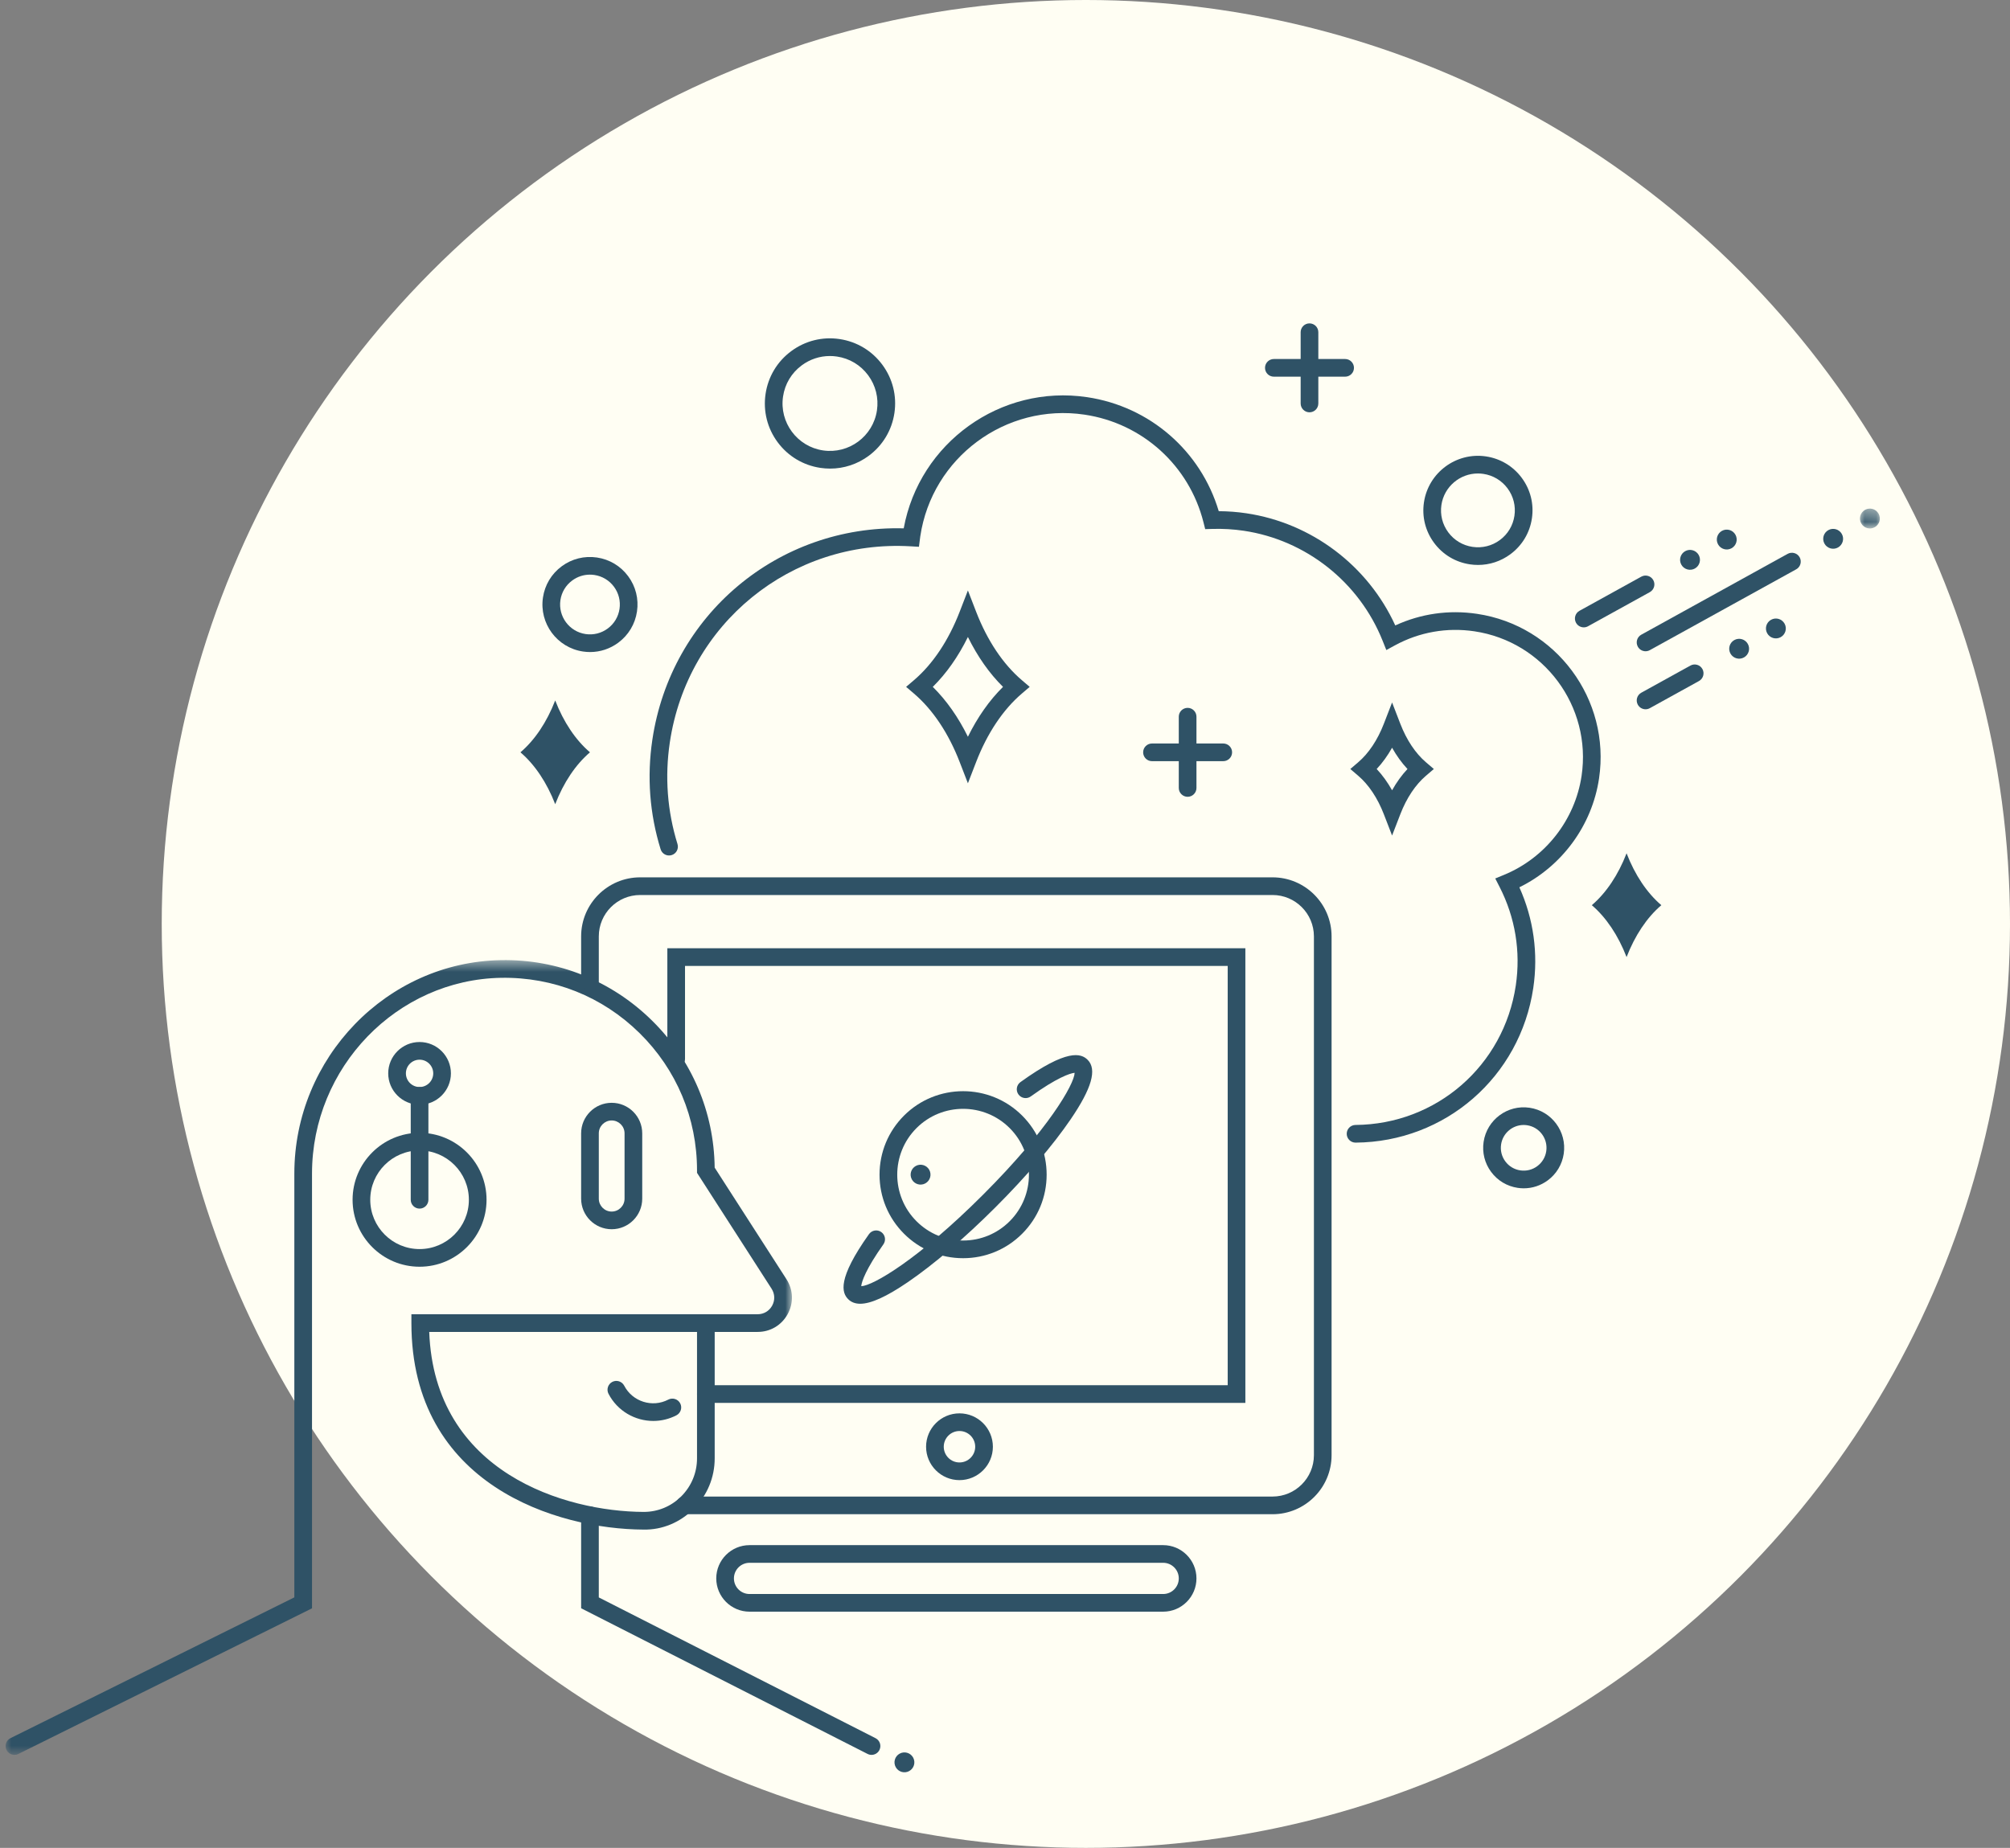 <?xml version="1.0" encoding="UTF-8"?>
<svg width="174px" height="160px" viewBox="0 0 174 160" version="1.1" xmlns="http://www.w3.org/2000/svg" xmlns:xlink="http://www.w3.org/1999/xlink">
    <rect x="0" y="0" width="174" height="160" fill="#808080" stroke="none"/>
    <!-- Generator: Sketch 43.2 (39069) - http://www.bohemiancoding.com/sketch -->
    <title>Group 20</title>
    <desc>Created with Sketch.</desc>
    <defs>
        <polygon id="path-1" points="0 0.471 0 69.286 68.072 69.286 68.072 0.471 4.40107841e-21 0.471"></polygon>
        <polygon id="path-3" points="1.824 2.065 1.824 0.344 0.103 0.344 0.103 2.065 1.824 2.065"></polygon>
    </defs>
    <g id="Design-1" stroke="none" stroke-width="1" fill="none" fill-rule="evenodd">
        <g id="Group-20">
            <circle id="Oval-1-Copy-3" fill="#FFFEF3" cx="94" cy="80" r="80"></circle>
            <g id="Page-1" transform="translate(0.485, 28)">
                <path d="M116.861,70.935 C116.442,70.935 116.1,70.596 116.097,70.176 C116.093,69.753 116.433,69.409 116.855,69.405 C123.865,69.351 129.702,64.27 130.733,57.324 C131.169,54.389 130.685,51.442 129.333,48.802 L128.955,48.063 L129.722,47.747 C133.292,46.274 135.861,42.991 136.428,39.178 C137.32,33.169 133.158,27.555 127.15,26.662 C124.768,26.309 122.393,26.727 120.281,27.873 L119.525,28.284 L119.206,27.485 C117.181,22.408 112.573,18.757 107.177,17.955 C106.294,17.824 105.378,17.77 104.459,17.797 L103.846,17.815 L103.696,17.22 C102.454,12.305 98.413,8.647 93.399,7.902 C86.573,6.889 80.195,11.615 79.181,18.442 L79.065,19.344 L78.355,19.303 C67.999,18.7 59.026,26.005 57.499,36.284 C57.056,39.265 57.28,42.225 58.164,45.083 C58.288,45.487 58.063,45.915 57.659,46.039 C57.256,46.165 56.827,45.939 56.703,45.535 C55.751,42.456 55.51,39.269 55.986,36.059 C57.596,25.223 66.881,17.464 77.747,17.747 C79.103,10.34 86.126,5.272 93.623,6.389 C99.049,7.195 103.461,11.041 105.019,16.261 C105.825,16.266 106.624,16.326 107.402,16.442 C113.06,17.283 117.931,20.973 120.3,26.154 C122.511,25.134 124.939,24.786 127.374,25.149 C134.217,26.166 138.957,32.56 137.94,39.402 C137.335,43.477 134.721,47.021 131.042,48.828 C132.273,51.563 132.689,54.562 132.246,57.549 C131.102,65.245 124.635,70.874 116.867,70.935 L116.861,70.935" id="Fill-1" fill="#2F5266"></path>
                <path d="M50.581,21.756 C50.031,21.756 49.497,21.931 49.047,22.265 C48.492,22.676 48.131,23.279 48.029,23.961 C47.82,25.372 48.796,26.69 50.207,26.9 C50.89,27.001 51.572,26.83 52.127,26.419 C52.682,26.008 53.043,25.405 53.145,24.722 C53.246,24.039 53.075,23.357 52.664,22.802 C52.253,22.247 51.65,21.886 50.967,21.784 C50.838,21.765 50.709,21.756 50.581,21.756 M50.595,28.458 C50.392,28.458 50.188,28.443 49.982,28.412 C47.738,28.079 46.183,25.982 46.517,23.737 C46.678,22.649 47.253,21.69 48.136,21.036 C49.02,20.381 50.106,20.111 51.192,20.272 C52.279,20.433 53.238,21.008 53.893,21.891 C54.548,22.774 54.819,23.859 54.657,24.947 C54.496,26.034 53.921,26.993 53.037,27.648 C52.321,28.179 51.472,28.458 50.595,28.458" id="Fill-3" fill="#2F5266"></path>
                <path d="M131.414,69.407 C130.451,69.407 129.606,70.113 129.46,71.094 C129.383,71.616 129.513,72.137 129.827,72.561 C130.142,72.986 130.603,73.262 131.125,73.339 C131.646,73.416 132.168,73.287 132.592,72.972 C133.016,72.658 133.293,72.196 133.37,71.675 C133.447,71.153 133.317,70.631 133.003,70.207 C132.688,69.783 132.228,69.507 131.705,69.429 C131.607,69.415 131.51,69.407 131.414,69.407 M131.423,74.891 C131.249,74.891 131.075,74.878 130.899,74.852 C129.974,74.714 129.156,74.225 128.599,73.472 C128.041,72.72 127.809,71.795 127.947,70.869 C128.231,68.957 130.02,67.629 131.93,67.916 L131.93,67.916 C133.843,68.201 135.167,69.987 134.883,71.9 C134.746,72.826 134.255,73.643 133.503,74.201 C132.893,74.653 132.169,74.891 131.423,74.891" id="Fill-5" fill="#2F5266"></path>
                <path d="M71.356,2.826 C70.481,2.826 69.634,3.104 68.918,3.635 C68.037,4.288 67.462,5.245 67.301,6.331 C66.968,8.572 68.52,10.666 70.76,10.999 C73.001,11.331 75.095,9.78 75.429,7.539 C75.59,6.453 75.319,5.37 74.665,4.488 C74.012,3.607 73.054,3.032 71.969,2.871 C71.764,2.84 71.559,2.826 71.356,2.826 M71.377,12.574 C71.098,12.574 70.817,12.553 70.536,12.512 C69.047,12.29 67.732,11.502 66.836,10.293 C65.939,9.083 65.567,7.596 65.788,6.107 C66.009,4.617 66.797,3.302 68.007,2.406 C69.217,1.509 70.704,1.135 72.193,1.358 C73.683,1.579 74.997,2.368 75.894,3.577 C76.791,4.787 77.163,6.274 76.942,7.764 C76.72,9.253 75.932,10.567 74.722,11.464 C73.74,12.192 72.576,12.574 71.377,12.574" id="Fill-7" fill="#2F5266"></path>
                <path d="M127.453,12.996 C125.897,12.996 124.53,14.138 124.294,15.722 C124.169,16.566 124.38,17.408 124.888,18.094 C125.396,18.779 126.141,19.226 126.985,19.351 L126.986,19.351 C127.83,19.476 128.672,19.266 129.358,18.758 C130.043,18.25 130.49,17.505 130.615,16.661 C130.74,15.817 130.529,14.974 130.021,14.288 C129.513,13.603 128.768,13.156 127.924,13.031 C127.766,13.008 127.609,12.996 127.453,12.996 M127.465,20.916 C127.231,20.916 126.996,20.899 126.76,20.864 L126.761,20.864 C125.513,20.679 124.411,20.018 123.66,19.004 C122.908,17.99 122.596,16.745 122.782,15.497 C123.165,12.921 125.576,11.135 128.149,11.518 C129.397,11.703 130.498,12.364 131.25,13.377 C132.002,14.391 132.314,15.637 132.128,16.885 C131.943,18.133 131.282,19.235 130.268,19.986 C129.446,20.596 128.471,20.916 127.465,20.916" id="Fill-9" fill="#2F5266"></path>
                <path d="M107.323,93.47 L60.619,93.47 C60.196,93.47 59.854,93.127 59.854,92.704 C59.854,92.282 60.196,91.94 60.619,91.94 L105.793,91.94 L105.793,55.634 L58.815,55.634 L58.815,63.705 C58.815,64.128 58.473,64.47 58.05,64.47 C57.628,64.47 57.285,64.128 57.285,63.705 L57.285,54.104 L107.323,54.104 L107.323,93.47 Z" id="Fill-11" fill="#2F5266"></path>
                <path d="M64.4,107.316 C63.655,107.316 63.049,107.922 63.049,108.667 C63.049,109.413 63.655,110.019 64.4,110.019 L100.208,110.019 C100.953,110.019 101.559,109.413 101.559,108.667 C101.559,107.922 100.953,107.316 100.208,107.316 L64.4,107.316 Z M100.208,111.548 L64.4,111.548 C62.812,111.548 61.519,110.256 61.519,108.667 C61.519,107.079 62.812,105.787 64.4,105.787 L100.208,105.787 C101.796,105.787 103.089,107.079 103.089,108.667 C103.089,110.256 101.796,111.548 100.208,111.548 L100.208,111.548 Z" id="Fill-13" fill="#2F5266"></path>
                <path d="M56.07,95.034 C54.493,95.034 52.968,94.177 52.192,92.684 C51.997,92.309 52.144,91.848 52.518,91.653 C52.894,91.458 53.355,91.605 53.55,91.979 C54.27,93.365 55.983,93.906 57.367,93.186 C57.743,92.991 58.205,93.138 58.399,93.512 C58.594,93.887 58.447,94.349 58.073,94.544 C57.432,94.876 56.746,95.034 56.07,95.034" id="Fill-15" fill="#2F5266"></path>
                <path d="M82.574,95.905 C81.823,95.905 81.213,96.516 81.213,97.267 C81.213,98.017 81.823,98.628 82.574,98.628 C83.325,98.628 83.936,98.017 83.936,97.267 C83.936,96.516 83.325,95.905 82.574,95.905 M82.574,100.158 C80.98,100.158 79.683,98.861 79.683,97.267 C79.683,95.673 80.98,94.376 82.574,94.376 C84.169,94.376 85.466,95.673 85.466,97.267 C85.466,98.861 84.169,100.158 82.574,100.158" id="Fill-17" fill="#2F5266"></path>
                <path d="M118.69,38.585 C119.186,39.113 119.634,39.732 120.024,40.427 C120.413,39.732 120.861,39.113 121.356,38.585 C120.861,38.057 120.413,37.437 120.024,36.743 C119.634,37.437 119.186,38.057 118.69,38.585 L118.69,38.585 Z M120.024,44.346 L119.31,42.5 C118.767,41.097 118,39.944 117.089,39.167 L116.408,38.585 L117.089,38.003 C118,37.225 118.767,36.072 119.31,34.669 L120.024,32.824 L120.737,34.669 C121.279,36.072 122.047,37.225 122.958,38.003 L123.639,38.585 L122.958,39.167 C122.047,39.944 121.279,41.097 120.737,42.5 L120.024,44.346 Z" id="Fill-19" fill="#2F5266"></path>
                <path d="M140.323,45.883 C139.598,47.759 138.557,49.313 137.314,50.376 C138.557,51.439 139.598,52.993 140.323,54.869 C141.048,52.993 142.088,51.439 143.332,50.376 C142.088,49.313 141.048,47.759 140.323,45.883" id="Fill-21" fill="#2F5266"></path>
                <path d="M47.578,32.648 C46.853,34.523 45.812,36.078 44.568,37.14 C45.812,38.203 46.853,39.758 47.578,41.633 C48.302,39.758 49.343,38.203 50.587,37.14 C49.343,36.078 48.302,34.523 47.578,32.648" id="Fill-23" fill="#2F5266"></path>
                <g id="Group-27" transform="translate(0, 54.661)">
                    <mask id="mask-2" fill="white">
                        <use xlink:href="#path-1"></use>
                    </mask>
                    <g id="Clip-26"></g>
                    <path d="M36.672,32.664 C37.126,44.875 48.466,48.217 55.222,48.249 L55.244,48.249 C56.464,48.249 57.613,47.774 58.483,46.908 C59.367,46.028 59.854,44.855 59.854,43.608 L59.854,32.664 L36.672,32.664 Z M0.766,69.286 C0.484,69.286 0.214,69.13 0.08,68.862 C-0.108,68.483 0.047,68.024 0.425,67.837 L24.995,55.648 L24.995,18.953 C24.995,8.928 33.018,0.639 42.879,0.474 C47.787,0.379 52.441,2.246 55.946,5.693 C59.398,9.088 61.324,13.607 61.382,18.439 L67.594,28.096 C68.19,29.022 68.231,30.152 67.703,31.119 C67.175,32.086 66.202,32.664 65.101,32.664 L61.384,32.664 L61.384,43.608 C61.384,45.266 60.736,46.823 59.561,47.992 C58.396,49.152 56.855,49.816 55.215,49.779 C47.755,49.743 35.129,45.937 35.129,31.899 L35.129,31.134 L65.101,31.134 C65.634,31.134 66.105,30.854 66.36,30.387 C66.616,29.918 66.596,29.372 66.308,28.923 L59.854,18.89 L59.854,18.665 C59.854,14.162 58.085,9.942 54.874,6.784 C51.663,3.626 47.423,1.929 42.904,2.004 C33.872,2.154 26.525,9.758 26.525,18.953 L26.525,56.597 L1.105,69.206 C0.996,69.261 0.88,69.286 0.766,69.286 L0.766,69.286 Z" id="Fill-25" fill="#2F5266" mask="url(#mask-2)"></path>
                </g>
                <path d="M74.961,123.947 C74.844,123.947 74.726,123.92 74.615,123.864 L49.822,111.253 L49.822,103.205 C49.822,102.782 50.164,102.439 50.587,102.439 C51.009,102.439 51.351,102.782 51.351,103.205 L51.351,110.314 L75.308,122.501 C75.684,122.692 75.834,123.152 75.643,123.529 C75.508,123.794 75.24,123.947 74.961,123.947" id="Fill-28" fill="#2F5266"></path>
                <path d="M80.263,31.473 C81.439,32.631 82.469,34.096 83.304,35.792 C84.138,34.096 85.168,32.631 86.344,31.473 C85.168,30.316 84.138,28.851 83.304,27.154 C82.469,28.851 81.439,30.316 80.263,31.473 L80.263,31.473 Z M83.304,39.822 L82.59,37.976 C81.63,35.492 80.263,33.444 78.636,32.055 L77.955,31.473 L78.636,30.891 C80.263,29.502 81.63,27.455 82.59,24.971 L83.304,23.125 L84.017,24.971 C84.977,27.455 86.344,29.502 87.971,30.891 L88.652,31.473 L87.971,32.055 C86.344,33.444 84.977,35.492 84.017,37.976 L83.304,39.822 Z" id="Fill-30" fill="#2F5266"></path>
                <path d="M35.836,71.614 C33.482,71.614 31.567,73.529 31.567,75.883 C31.567,78.236 33.482,80.152 35.836,80.152 C38.189,80.152 40.104,78.236 40.104,75.883 C40.104,73.529 38.189,71.614 35.836,71.614 M35.836,81.681 C32.638,81.681 30.037,79.08 30.037,75.883 C30.037,72.685 32.638,70.085 35.836,70.085 C39.033,70.085 41.634,72.685 41.634,75.883 C41.634,79.08 39.033,81.681 35.836,81.681" id="Fill-32" fill="#2F5266"></path>
                <path d="M35.836,63.754 C35.183,63.754 34.652,64.285 34.652,64.937 C34.652,65.59 35.183,66.121 35.836,66.121 C36.488,66.121 37.019,65.59 37.019,64.937 C37.019,64.285 36.488,63.754 35.836,63.754 M35.836,67.651 C34.339,67.651 33.122,66.434 33.122,64.937 C33.122,63.442 34.339,62.224 35.836,62.224 C37.332,62.224 38.549,63.442 38.549,64.937 C38.549,66.434 37.332,67.651 35.836,67.651" id="Fill-34" fill="#2F5266"></path>
                <path d="M35.836,76.648 C35.414,76.648 35.071,76.305 35.071,75.883 L35.071,66.886 C35.071,66.464 35.414,66.121 35.836,66.121 C36.258,66.121 36.601,66.464 36.601,66.886 L36.601,75.883 C36.601,76.305 36.258,76.648 35.836,76.648" id="Fill-36" fill="#2F5266"></path>
                <path d="M109.675,103.11 L58.764,103.11 C58.342,103.11 58,102.767 58,102.345 C58,101.922 58.342,101.58 58.764,101.58 L109.675,101.58 C111.65,101.58 113.257,99.973 113.257,97.999 L113.257,53.076 C113.257,51.102 111.65,49.495 109.675,49.495 L54.933,49.495 C52.958,49.495 51.352,51.102 51.352,53.076 L51.352,57.048 C51.352,57.47 51.009,57.812 50.587,57.812 C50.164,57.812 49.822,57.47 49.822,57.048 L49.822,53.076 C49.822,50.258 52.115,47.965 54.933,47.965 L109.675,47.965 C112.493,47.965 114.786,50.258 114.786,53.076 L114.786,97.999 C114.786,100.817 112.493,103.11 109.675,103.11" id="Fill-38" fill="#2F5266"></path>
                <path d="M52.466,69.016 C51.852,69.016 51.352,69.516 51.352,70.131 L51.352,75.789 C51.352,76.404 51.852,76.904 52.466,76.904 C53.081,76.904 53.581,76.404 53.581,75.789 L53.581,70.131 C53.581,69.516 53.081,69.016 52.466,69.016 M52.466,78.434 C51.008,78.434 49.822,77.247 49.822,75.789 L49.822,70.131 C49.822,68.673 51.008,67.487 52.466,67.487 C53.925,67.487 55.111,68.673 55.111,70.131 L55.111,75.789 C55.111,77.247 53.925,78.434 52.466,78.434" id="Fill-40" fill="#2F5266"></path>
                <path d="M141.967,33.413 C141.697,33.413 141.436,33.27 141.297,33.018 C141.093,32.648 141.226,32.183 141.597,31.979 L145.849,29.629 C146.218,29.425 146.684,29.559 146.889,29.929 C147.093,30.299 146.959,30.764 146.589,30.968 L142.336,33.317 C142.219,33.382 142.092,33.413 141.967,33.413" id="Fill-42" fill="#2F5266"></path>
                <path d="M141.967,28.389 C141.697,28.389 141.436,28.246 141.297,27.994 C141.093,27.624 141.226,27.159 141.597,26.955 L154.266,19.956 C154.636,19.753 155.101,19.885 155.306,20.255 C155.51,20.625 155.376,21.091 155.006,21.295 L142.336,28.293 C142.219,28.358 142.092,28.389 141.967,28.389" id="Fill-44" fill="#2F5266"></path>
                <path d="M136.618,26.32 C136.348,26.32 136.087,26.177 135.947,25.925 C135.743,25.555 135.877,25.09 136.247,24.886 L141.596,21.931 C141.967,21.727 142.432,21.861 142.636,22.23 C142.84,22.6 142.706,23.066 142.336,23.27 L136.986,26.225 C136.87,26.29 136.743,26.32 136.618,26.32" id="Fill-46" fill="#2F5266"></path>
                <path d="M149.652,27.419 C149.236,27.649 149.085,28.173 149.315,28.588 C149.545,29.004 150.068,29.155 150.484,28.925 C150.9,28.695 151.051,28.172 150.821,27.756 C150.591,27.341 150.068,27.189 149.652,27.419" id="Fill-48" fill="#2F5266"></path>
                <path d="M152.832,25.663 C152.416,25.893 152.265,26.416 152.495,26.832 C152.725,27.247 153.248,27.399 153.664,27.169 C154.08,26.939 154.231,26.415 154.001,26 C153.771,25.584 153.248,25.433 152.832,25.663" id="Fill-50" fill="#2F5266"></path>
                <path d="M157.79,17.9 C157.375,18.13 157.223,18.653 157.453,19.069 C157.683,19.485 158.207,19.636 158.622,19.406 C159.038,19.176 159.189,18.653 158.959,18.237 C158.73,17.821 158.206,17.67 157.79,17.9" id="Fill-52" fill="#2F5266"></path>
                <g id="Group-56" transform="translate(160.423, 15.692)">
                    <mask id="mask-4" fill="white">
                        <use xlink:href="#path-3"></use>
                    </mask>
                    <g id="Clip-55"></g>
                    <path d="M0.548,0.452 C0.132,0.682 -0.019,1.205 0.21,1.621 C0.44,2.037 0.964,2.188 1.38,1.958 C1.795,1.728 1.947,1.205 1.717,0.789 C1.487,0.373 0.963,0.222 0.548,0.452" id="Fill-54" fill="#2F5266" mask="url(#mask-4)"></path>
                </g>
                <path d="M145.4,19.721 C144.984,19.951 144.833,20.474 145.062,20.89 C145.292,21.306 145.816,21.457 146.232,21.227 C146.647,20.997 146.799,20.474 146.569,20.058 C146.339,19.642 145.815,19.491 145.4,19.721" id="Fill-57" fill="#2F5266"></path>
                <path d="M148.579,17.964 C148.164,18.194 148.012,18.718 148.242,19.133 C148.472,19.549 148.996,19.7 149.411,19.47 C149.827,19.241 149.978,18.717 149.748,18.301 C149.518,17.886 148.995,17.734 148.579,17.964" id="Fill-59" fill="#2F5266"></path>
                <path d="M77.393,123.841 C76.977,124.071 76.826,124.594 77.056,125.01 C77.285,125.426 77.809,125.577 78.225,125.347 C78.64,125.117 78.792,124.594 78.562,124.178 C78.332,123.762 77.808,123.611 77.393,123.841" id="Fill-61" fill="#2F5266"></path>
                <path d="M78.79,72.956 C78.374,73.186 78.223,73.71 78.453,74.125 C78.683,74.541 79.206,74.692 79.622,74.462 C80.037,74.232 80.189,73.709 79.959,73.293 C79.729,72.878 79.205,72.726 78.79,72.956" id="Fill-63" fill="#2F5266"></path>
                <path d="M82.887,68.009 C81.426,68.009 79.966,68.565 78.854,69.677 C76.631,71.9 76.631,75.519 78.854,77.742 C79.932,78.819 81.363,79.412 82.887,79.412 C84.41,79.412 85.842,78.819 86.92,77.742 C89.143,75.519 89.143,71.9 86.92,69.677 C85.808,68.565 84.348,68.009 82.887,68.009 M82.887,80.942 C80.955,80.942 79.139,80.189 77.773,78.823 C76.407,77.457 75.654,75.641 75.654,73.709 C75.654,71.778 76.407,69.961 77.773,68.595 C80.593,65.776 85.181,65.776 88.001,68.595 C89.367,69.961 90.12,71.778 90.12,73.709 C90.12,75.641 89.367,77.457 88.001,78.823 C86.635,80.189 84.819,80.942 82.887,80.942" id="Fill-65" fill="#2F5266"></path>
                <path d="M73.982,84.886 C73.548,84.886 73.203,84.753 72.94,84.49 C72.388,83.938 71.974,82.754 74.74,78.859 C74.984,78.516 75.462,78.434 75.806,78.679 C76.15,78.923 76.231,79.4 75.987,79.744 C74.471,81.879 74.102,82.98 74.069,83.367 C75.071,83.33 78.983,81.078 84.619,75.442 C90.256,69.805 92.507,65.894 92.544,64.891 C92.146,64.924 90.994,65.317 88.746,66.935 C88.403,67.183 87.926,67.105 87.679,66.762 C87.432,66.419 87.51,65.942 87.852,65.694 C91.889,62.786 93.104,63.199 93.667,63.763 C94.498,64.593 94.029,66.233 92.194,68.923 C90.664,71.167 88.357,73.867 85.7,76.523 C83.044,79.179 80.345,81.486 78.101,83.017 C76.263,84.27 74.916,84.886 73.982,84.886" id="Fill-67" fill="#2F5266"></path>
                <path d="M102.324,40.991 C101.902,40.991 101.559,40.648 101.559,40.226 L101.559,34.055 C101.559,33.633 101.902,33.291 102.324,33.291 C102.746,33.291 103.089,33.633 103.089,34.055 L103.089,40.226 C103.089,40.648 102.746,40.991 102.324,40.991" id="Fill-69" fill="#2F5266"></path>
                <path d="M105.409,37.906 L99.239,37.906 C98.817,37.906 98.474,37.563 98.474,37.141 C98.474,36.718 98.817,36.376 99.239,36.376 L105.409,36.376 C105.831,36.376 106.174,36.718 106.174,37.141 C106.174,37.563 105.831,37.906 105.409,37.906" id="Fill-71" fill="#2F5266"></path>
                <path d="M112.874,7.7 C112.452,7.7 112.109,7.358 112.109,6.935 L112.109,0.765 C112.109,0.342 112.452,0 112.874,0 C113.296,0 113.639,0.342 113.639,0.765 L113.639,6.935 C113.639,7.358 113.296,7.7 112.874,7.7" id="Fill-73" fill="#2F5266"></path>
                <path d="M115.959,4.615 L109.789,4.615 C109.367,4.615 109.024,4.273 109.024,3.85 C109.024,3.428 109.367,3.085 109.789,3.085 L115.959,3.085 C116.381,3.085 116.724,3.428 116.724,3.85 C116.724,4.273 116.381,4.615 115.959,4.615" id="Fill-75" fill="#2F5266"></path>
            </g>
        </g>
    </g>
</svg>